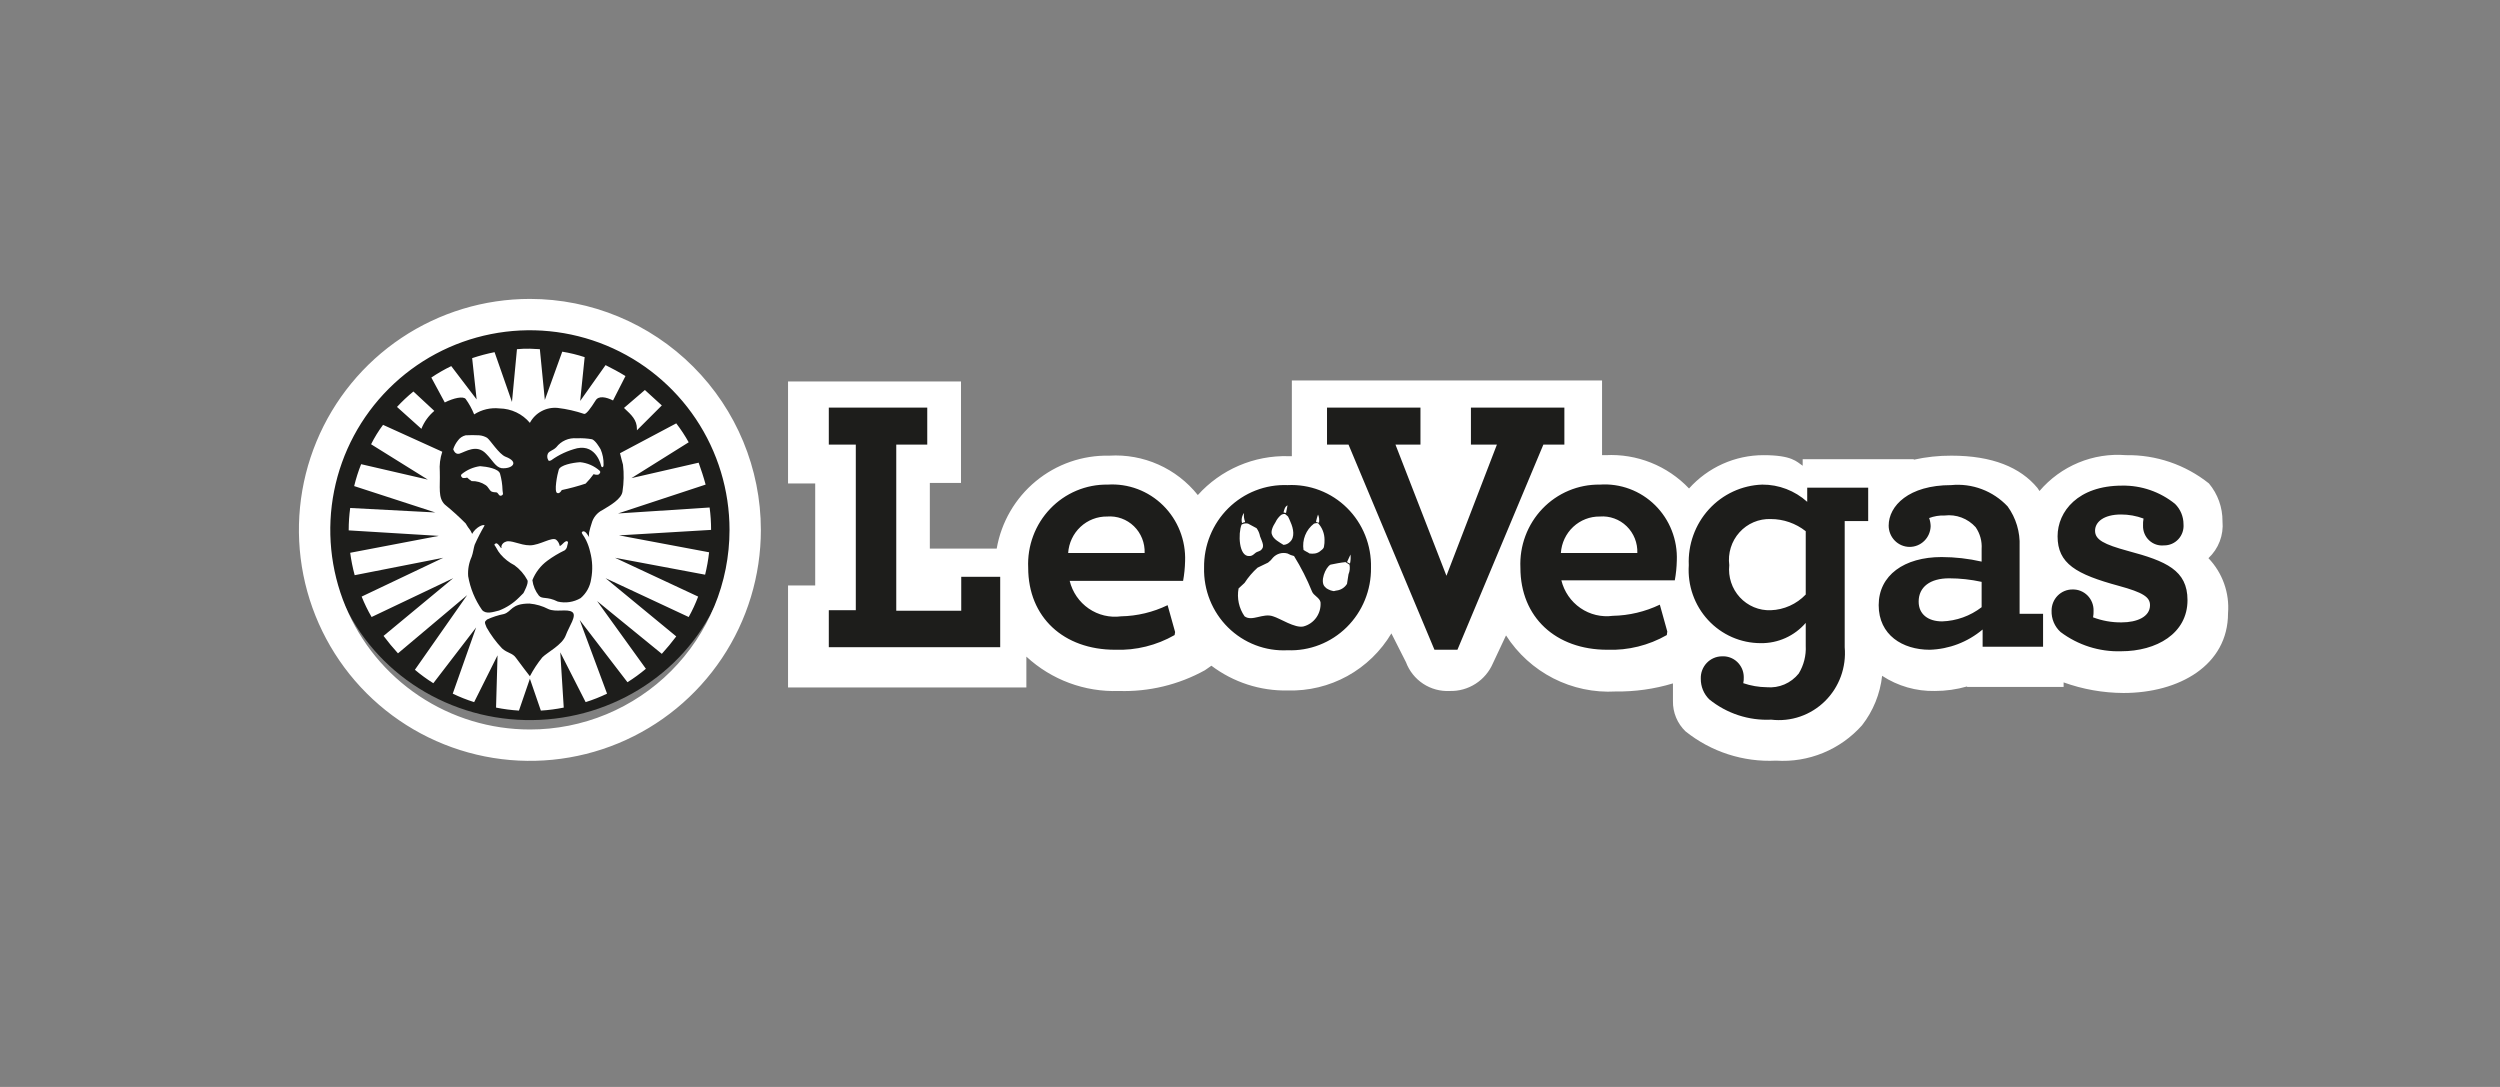 <svg width="184" height="80" viewBox="0 0 184 80" fill="none" xmlns="http://www.w3.org/2000/svg">
<rect x="0" y="0" width="184" height="80" fill="#808080" stroke="none"/>
<path d="M162.54 41.081C162.908 40.739 163.193 40.316 163.372 39.846C163.552 39.376 163.622 38.87 163.576 38.369C163.584 37.35 163.23 36.361 162.577 35.581C160.843 34.198 158.685 33.462 156.471 33.5C155.278 33.404 154.079 33.593 152.973 34.052C151.867 34.511 150.884 35.226 150.106 36.139C150.07 36.064 149.995 35.99 149.958 35.916C148.7 34.392 146.627 33.537 143.63 33.537C142.697 33.532 141.766 33.632 140.854 33.834V33.797H132.677V34.28C132.233 33.983 131.9 33.5 129.791 33.5C128.758 33.5 127.736 33.718 126.792 34.141C125.848 34.563 125.004 35.181 124.313 35.952C123.525 35.123 122.569 34.475 121.509 34.052C120.449 33.629 119.31 33.44 118.171 33.5H117.911V28H95.08V33.574H94.82C93.57 33.54 92.328 33.779 91.178 34.273C90.028 34.767 88.998 35.505 88.159 36.436C87.384 35.465 86.388 34.694 85.255 34.19C84.121 33.685 82.884 33.462 81.647 33.537C79.679 33.493 77.761 34.158 76.24 35.413C74.719 36.667 73.696 38.428 73.357 40.375H68.436V35.544H70.73V28.074H58V35.581H59.999V43.089H58V50.595H75.541V48.328C77.391 50.038 79.838 50.945 82.35 50.856C84.557 50.926 86.742 50.4 88.677 49.332L89.159 48.997C90.778 50.219 92.758 50.861 94.784 50.819C96.311 50.862 97.823 50.496 99.163 49.758C100.503 49.02 101.622 47.936 102.406 46.618L103.48 48.738C103.723 49.388 104.166 49.944 104.745 50.325C105.323 50.705 106.008 50.891 106.699 50.856C107.372 50.875 108.036 50.69 108.603 50.325C109.171 49.961 109.616 49.433 109.882 48.812L110.843 46.767C111.704 48.11 112.905 49.2 114.322 49.925C115.739 50.649 117.323 50.983 118.911 50.893C120.339 50.912 121.761 50.711 123.129 50.298V51.599C123.121 52.015 123.2 52.428 123.359 52.811C123.518 53.195 123.755 53.542 124.055 53.829C125.94 55.338 128.308 56.104 130.716 55.983C131.898 56.061 133.082 55.866 134.178 55.416C135.275 54.965 136.255 54.27 137.044 53.383C137.866 52.331 138.378 51.069 138.524 49.74C139.678 50.496 141.032 50.885 142.409 50.856C143.21 50.856 144.008 50.744 144.778 50.522V50.558H151.882V50.224C153.296 50.733 154.785 50.996 156.286 51.004C160.393 51.004 163.983 48.96 163.983 45.132C164.042 44.393 163.944 43.649 163.695 42.951C163.446 42.253 163.053 41.615 162.54 41.081" fill="white"/>
<path d="M156.623 40.551C154.858 40.067 154.196 39.731 154.196 39.06C154.196 38.427 154.821 37.867 156.109 37.867C156.674 37.866 157.234 37.967 157.764 38.165C157.732 38.337 157.72 38.512 157.727 38.687C157.721 38.889 157.758 39.09 157.835 39.276C157.912 39.463 158.028 39.631 158.174 39.768C158.32 39.906 158.494 40.011 158.683 40.075C158.872 40.139 159.073 40.162 159.271 40.141C159.47 40.144 159.667 40.104 159.849 40.025C160.032 39.946 160.196 39.828 160.331 39.681C160.466 39.534 160.569 39.359 160.634 39.169C160.698 38.978 160.723 38.776 160.706 38.576C160.705 38.297 160.649 38.022 160.542 37.766C160.434 37.51 160.278 37.278 160.081 37.084C158.975 36.191 157.596 35.716 156.182 35.742C152.945 35.742 151.438 37.643 151.438 39.471C151.438 41.483 152.798 42.266 155.962 43.124C157.727 43.608 158.241 43.944 158.241 44.541C158.241 45.398 157.286 45.808 156.145 45.808C155.43 45.816 154.719 45.69 154.049 45.436C154.08 45.276 154.092 45.113 154.086 44.95C154.091 44.743 154.055 44.537 153.979 44.345C153.903 44.152 153.789 43.978 153.645 43.831C153.5 43.685 153.328 43.57 153.138 43.493C152.948 43.416 152.745 43.38 152.541 43.385C152.337 43.383 152.136 43.422 151.947 43.5C151.759 43.578 151.588 43.694 151.444 43.839C151.301 43.985 151.187 44.158 151.11 44.349C151.033 44.54 150.995 44.744 150.996 44.95C150.987 45.245 151.041 45.537 151.155 45.808C151.27 46.079 151.441 46.321 151.658 46.517C152.943 47.482 154.51 47.981 156.109 47.933C158.719 47.933 161 46.629 161 44.168C161 41.968 159.418 41.297 156.623 40.551M132.902 43.757C132.223 44.466 131.3 44.88 130.327 44.913C129.903 44.929 129.48 44.853 129.087 44.688C128.695 44.524 128.342 44.276 128.052 43.962C127.763 43.647 127.543 43.273 127.409 42.864C127.275 42.456 127.229 42.023 127.274 41.595C127.218 41.162 127.256 40.721 127.386 40.304C127.515 39.887 127.733 39.504 128.024 39.181C128.314 38.858 128.671 38.603 129.069 38.434C129.466 38.265 129.896 38.186 130.327 38.202C131.26 38.201 132.166 38.516 132.902 39.097L132.902 43.757ZM133.011 36.935C132.1 36.113 130.922 35.661 129.702 35.667C128.961 35.691 128.233 35.865 127.559 36.177C126.885 36.489 126.279 36.934 125.776 37.485C125.273 38.037 124.883 38.684 124.629 39.39C124.375 40.095 124.261 40.845 124.295 41.595C124.246 42.331 124.346 43.069 124.59 43.763C124.834 44.458 125.216 45.094 125.713 45.633C126.209 46.171 126.81 46.6 127.477 46.893C128.144 47.186 128.864 47.337 129.591 47.336C130.217 47.345 130.837 47.217 131.408 46.959C131.98 46.702 132.489 46.322 132.902 45.845V47.524C132.94 48.244 132.76 48.959 132.386 49.573C132.105 49.923 131.743 50.198 131.333 50.374C130.923 50.549 130.476 50.62 130.033 50.58C129.444 50.573 128.861 50.472 128.304 50.282C128.335 50.135 128.348 49.985 128.341 49.835C128.34 49.625 128.297 49.417 128.214 49.225C128.13 49.033 128.009 48.86 127.858 48.717C127.706 48.573 127.527 48.463 127.332 48.393C127.137 48.322 126.93 48.293 126.723 48.306C126.515 48.309 126.309 48.354 126.118 48.439C125.927 48.523 125.755 48.645 125.611 48.798C125.467 48.951 125.355 49.131 125.28 49.328C125.206 49.526 125.171 49.736 125.178 49.947C125.174 50.231 125.227 50.514 125.334 50.777C125.442 51.039 125.601 51.277 125.803 51.475C127.094 52.518 128.715 53.048 130.363 52.967C131.081 53.052 131.808 52.974 132.492 52.738C133.176 52.503 133.8 52.115 134.318 51.605C134.836 51.094 135.235 50.473 135.486 49.786C135.737 49.099 135.834 48.364 135.77 47.635V38.351H137.499V35.891H133.011V36.935ZM115.138 32.721V30H108.26V32.721H110.173L106.458 42.378L102.706 32.721H104.546V30H97.668V32.721H99.25L105.576 47.822H107.267L113.593 32.721L115.138 32.721ZM145.848 44.69C145.009 45.335 143.994 45.7 142.942 45.734C141.912 45.734 141.213 45.212 141.213 44.28C141.213 43.199 142.059 42.564 143.456 42.564C144.26 42.565 145.062 42.653 145.848 42.825V44.69ZM148.643 40.216C148.689 39.161 148.378 38.121 147.76 37.27C147.23 36.707 146.58 36.273 145.86 36.002C145.139 35.73 144.368 35.629 143.603 35.704C140.477 35.704 139.006 37.234 139.006 38.687C139.007 39.099 139.167 39.494 139.453 39.787C139.738 40.08 140.126 40.246 140.532 40.252C140.939 40.257 141.33 40.099 141.623 39.813C141.916 39.528 142.085 39.137 142.096 38.725C142.092 38.521 142.054 38.32 141.985 38.128C142.349 37.99 142.737 37.926 143.125 37.941C143.545 37.89 143.971 37.941 144.368 38.091C144.765 38.24 145.121 38.483 145.406 38.799C145.73 39.266 145.886 39.832 145.848 40.402V41.334C144.882 41.114 143.895 41.001 142.905 40.999C140.147 40.999 138.271 42.341 138.271 44.541C138.271 46.74 140.036 47.822 142.023 47.822C143.45 47.781 144.822 47.256 145.921 46.331V47.598H150.37V45.175H148.643L148.643 40.216ZM114.88 40.701C114.928 39.966 115.253 39.278 115.786 38.778C116.32 38.279 117.023 38.006 117.749 38.016C118.109 37.987 118.471 38.036 118.811 38.16C119.151 38.283 119.462 38.478 119.722 38.731C119.983 38.985 120.187 39.291 120.323 39.631C120.458 39.97 120.521 40.335 120.507 40.701H114.88ZM117.749 35.667C116.963 35.655 116.182 35.807 115.455 36.112C114.728 36.417 114.07 36.871 113.522 37.443C112.974 38.016 112.548 38.697 112.269 39.443C111.991 40.189 111.865 40.985 111.902 41.782C111.902 45.436 114.512 47.822 118.3 47.822C119.83 47.877 121.344 47.502 122.677 46.74L122.713 46.48L122.163 44.503C121.08 45.021 119.902 45.301 118.705 45.324C117.867 45.437 117.018 45.233 116.319 44.752C115.62 44.27 115.121 43.544 114.917 42.713H123.265C123.353 42.234 123.402 41.748 123.413 41.26C123.444 40.504 123.318 39.751 123.042 39.048C122.767 38.345 122.348 37.709 121.814 37.181C121.279 36.653 120.641 36.245 119.941 35.985C119.24 35.724 118.494 35.615 117.749 35.667M70.747 44.95H65.965V32.721H68.246V30H61V32.721H62.987V44.913H61V47.635H73.615V42.453H70.747V44.95ZM99.359 41.483L99.139 41.371C99.212 41.185 99.323 40.999 99.397 40.813C99.421 41.037 99.408 41.263 99.359 41.483M99.25 42.266C99.212 42.49 99.176 42.752 99.139 42.974C99.058 43.104 98.951 43.215 98.824 43.298C98.697 43.382 98.553 43.437 98.404 43.459C98.293 43.459 98.183 43.534 98.109 43.497C97.994 43.477 97.883 43.439 97.779 43.385C97.679 43.345 97.591 43.281 97.521 43.199C97.116 42.825 97.558 41.745 97.926 41.558C98.293 41.483 98.662 41.409 99.029 41.371C99.139 41.446 99.212 41.483 99.323 41.558C99.37 41.796 99.345 42.043 99.25 42.266M97.227 40.514C97.105 40.632 96.951 40.709 96.785 40.737C96.651 40.756 96.515 40.756 96.381 40.737C96.3 40.68 96.213 40.63 96.123 40.588C96.05 40.551 96.013 40.514 95.939 40.476C95.882 40.112 95.923 39.739 96.059 39.398C96.195 39.056 96.421 38.759 96.711 38.538C96.806 38.505 96.906 38.492 97.006 38.501C97.316 38.833 97.487 39.273 97.485 39.73C97.491 39.893 97.478 40.056 97.447 40.216C97.447 40.327 97.338 40.439 97.227 40.514M95.939 46.106C95.314 46.255 94.21 45.51 93.696 45.361C92.961 45.099 92.151 45.771 91.6 45.361C91.395 45.066 91.25 44.733 91.174 44.38C91.099 44.028 91.093 43.664 91.159 43.31C91.306 43.161 91.453 43.05 91.6 42.901C91.869 42.487 92.19 42.111 92.556 41.781C92.814 41.669 93.071 41.52 93.328 41.409C93.469 41.304 93.593 41.178 93.696 41.036C93.831 40.893 94.001 40.79 94.189 40.737C94.376 40.685 94.575 40.685 94.762 40.737C94.912 40.822 95.073 40.885 95.24 40.924C95.755 41.753 96.198 42.627 96.564 43.534C96.675 43.832 97.116 43.981 97.19 44.317C97.223 44.717 97.115 45.115 96.886 45.443C96.658 45.77 96.322 46.005 95.939 46.106M91.379 38.613C91.45 38.569 91.528 38.54 91.61 38.527C91.692 38.514 91.776 38.517 91.857 38.538C92.078 38.65 92.261 38.762 92.483 38.874C92.612 39.05 92.7 39.254 92.739 39.471C92.924 39.955 93.108 40.253 92.777 40.514C92.694 40.558 92.608 40.595 92.519 40.625C92.336 40.7 92.225 40.924 91.967 40.924C91.159 40.999 91.121 39.246 91.379 38.613ZM91.562 37.755C91.53 37.969 91.556 38.188 91.637 38.388V38.427C91.558 38.434 91.483 38.459 91.415 38.501C91.381 38.373 91.376 38.239 91.402 38.11C91.427 37.98 91.482 37.859 91.562 37.755ZM93.88 38.427C93.975 38.224 94.113 38.045 94.285 37.904C94.371 37.845 94.475 37.819 94.579 37.83C94.615 37.867 94.726 37.941 94.799 38.016C94.867 38.15 94.929 38.287 94.984 38.427C95.204 38.911 95.314 39.544 94.946 39.88C94.82 40.012 94.65 40.092 94.468 40.104C94.174 39.918 93.733 39.694 93.622 39.358C93.513 39.134 93.66 38.762 93.88 38.427ZM94.762 37.195L94.652 37.755C94.59 37.746 94.529 37.734 94.468 37.718C94.505 37.532 94.579 37.27 94.762 37.195M97.006 37.867C97.089 38.054 97.115 38.262 97.08 38.464C97.016 38.473 96.951 38.46 96.896 38.427L96.858 38.388C96.898 38.212 96.947 38.038 97.006 37.867M94.763 35.704C93.96 35.673 93.16 35.807 92.41 36.1C91.661 36.392 90.978 36.837 90.403 37.405C89.829 37.974 89.374 38.655 89.068 39.407C88.761 40.16 88.609 40.968 88.62 41.782C88.6 42.598 88.746 43.41 89.049 44.167C89.352 44.923 89.806 45.609 90.383 46.179C90.96 46.75 91.646 47.193 92.4 47.482C93.153 47.771 93.958 47.9 94.763 47.859C95.565 47.89 96.365 47.756 97.115 47.463C97.864 47.171 98.547 46.727 99.122 46.158C99.696 45.59 100.151 44.908 100.457 44.156C100.764 43.403 100.916 42.596 100.905 41.782C100.925 40.965 100.779 40.153 100.476 39.396C100.173 38.639 99.719 37.954 99.142 37.384C98.565 36.813 97.879 36.37 97.125 36.081C96.371 35.792 95.567 35.663 94.763 35.704ZM78.617 40.701C78.665 39.966 78.989 39.278 79.523 38.778C80.057 38.279 80.76 38.006 81.486 38.016C81.846 37.988 82.208 38.036 82.548 38.16C82.888 38.283 83.199 38.478 83.459 38.731C83.72 38.985 83.924 39.291 84.06 39.631C84.195 39.97 84.258 40.335 84.245 40.701H78.617ZM81.523 35.667C80.736 35.655 79.955 35.807 79.228 36.112C78.501 36.418 77.843 36.871 77.296 37.444C76.748 38.016 76.321 38.697 76.043 39.443C75.764 40.189 75.639 40.985 75.675 41.782C75.675 45.436 78.286 47.822 82.075 47.822C83.604 47.877 85.118 47.502 86.451 46.74L86.488 46.517L85.936 44.541C84.867 45.058 83.7 45.338 82.516 45.361C81.678 45.474 80.829 45.271 80.13 44.79C79.431 44.308 78.932 43.583 78.728 42.752H87.076C87.163 42.272 87.212 41.785 87.223 41.297C87.251 40.538 87.121 39.781 86.842 39.075C86.564 38.369 86.142 37.73 85.605 37.2C85.068 36.67 84.427 36.259 83.724 35.995C83.021 35.731 82.271 35.619 81.523 35.667" fill="#1D1D1B"/>
<path d="M38.999 24C41.966 24 44.866 24.85 47.333 26.443C49.8 28.037 51.723 30.301 52.858 32.951C53.993 35.6 54.291 38.516 53.712 41.329C53.133 44.141 51.705 46.725 49.607 48.753C47.509 50.781 44.836 52.162 41.926 52.721C39.017 53.281 36 52.994 33.26 51.896C30.519 50.799 28.176 48.94 26.528 46.555C24.88 44.171 24 41.367 24 38.499C24.006 34.656 25.588 30.971 28.4 28.253C31.211 25.535 35.023 24.006 38.999 24Z" fill="#1D1D1B"/>
<path d="M44.313 34.383C44.386 34.383 44.422 34.347 44.422 34.2C44.433 33.81 44.358 33.422 44.203 33.064C44.093 32.881 43.836 32.441 43.581 32.331C43.206 32.264 42.825 32.24 42.445 32.259C42.159 32.233 41.871 32.279 41.609 32.395C41.346 32.51 41.117 32.69 40.943 32.917C40.686 33.174 40.429 33.174 40.319 33.395C40.286 33.471 40.272 33.554 40.279 33.637C40.285 33.72 40.312 33.8 40.356 33.871C40.393 33.981 40.576 33.871 40.576 33.871C41.149 33.459 41.796 33.161 42.481 32.991C43.91 32.698 44.239 34.274 44.239 34.274C44.239 34.274 44.276 34.383 44.313 34.383M31.966 30.243L30.427 28.814C29.998 29.164 29.595 29.544 29.219 29.95L31.014 31.562C31.216 31.05 31.544 30.597 31.966 30.243M39 53.691C36.094 53.691 33.254 52.83 30.838 51.215C28.422 49.6 26.538 47.306 25.427 44.621C24.315 41.937 24.024 38.982 24.591 36.132C25.158 33.282 26.557 30.665 28.612 28.61C30.667 26.555 33.285 25.156 36.135 24.589C38.985 24.023 41.939 24.314 44.624 25.426C47.308 26.538 49.603 28.421 51.217 30.837C52.831 33.254 53.693 36.094 53.693 39C53.693 40.929 53.313 42.84 52.575 44.623C51.836 46.405 50.754 48.025 49.39 49.389C48.025 50.754 46.405 51.836 44.623 52.574C42.84 53.312 40.929 53.692 39 53.691ZM39 22C35.638 22 32.351 22.997 29.555 24.865C26.76 26.733 24.581 29.388 23.294 32.494C22.007 35.601 21.671 39.019 22.327 42.316C22.983 45.614 24.602 48.643 26.979 51.021C29.357 53.398 32.386 55.017 35.684 55.673C38.981 56.329 42.399 55.993 45.506 54.706C48.612 53.419 51.267 51.24 53.135 48.445C55.003 45.649 56 42.362 56 39C55.997 34.492 54.205 30.17 51.017 26.983C47.83 23.795 43.508 22.003 39 22ZM35.336 34.31C34.839 34.376 34.369 34.579 33.981 34.897C33.908 34.969 33.908 35.043 34.017 35.153C34.127 35.226 34.384 35.153 34.384 35.153C34.486 35.248 34.597 35.333 34.714 35.409C35.078 35.396 35.437 35.499 35.739 35.702C35.96 35.849 35.996 36.069 36.179 36.179C36.326 36.252 36.509 36.215 36.583 36.252C36.693 36.326 36.729 36.545 36.912 36.472C37.095 36.398 36.986 36.252 36.986 36.069C36.975 35.66 36.913 35.254 36.802 34.86C36.693 34.493 35.85 34.347 35.336 34.31ZM41.638 46.767C41.382 47.464 40.283 48.012 39.917 48.379C39.566 48.811 39.258 49.278 39 49.771C39 49.771 38.231 48.782 37.974 48.416C37.719 48.05 37.352 48.086 36.948 47.719C36.509 47.255 36.128 46.738 35.813 46.181C35.667 45.814 35.629 45.778 35.85 45.595C36.247 45.411 36.665 45.276 37.095 45.191C37.681 45.009 37.608 44.422 38.964 44.422C39.45 44.464 39.923 44.601 40.356 44.826C40.905 45.081 41.748 44.788 42.115 45.045C42.481 45.302 41.895 46.071 41.638 46.767M52.336 39C52.337 38.449 52.301 37.898 52.227 37.352L45.486 37.791L51.934 35.666C51.787 35.116 51.603 34.567 51.42 34.053L46.474 35.19L50.688 32.552C50.417 32.066 50.111 31.6 49.772 31.159L45.632 33.357C45.705 33.614 45.779 33.981 45.852 34.2C45.93 34.858 45.917 35.524 45.815 36.179C45.741 36.728 44.9 37.205 44.35 37.534C44.152 37.632 43.978 37.77 43.839 37.941C43.699 38.112 43.599 38.311 43.543 38.524C43.47 38.74 43.409 38.96 43.36 39.183C43.342 39.304 43.342 39.428 43.36 39.55C43.338 39.481 43.3 39.418 43.25 39.366C43.067 39.073 42.92 39.073 42.848 39.146C42.738 39.219 42.994 39.44 43.141 39.769C43.27 40.038 43.369 40.321 43.434 40.612C43.611 41.27 43.636 41.959 43.507 42.627C43.428 43.169 43.155 43.664 42.738 44.019C42.23 44.319 41.626 44.411 41.052 44.276C40.246 43.872 39.917 44.129 39.66 43.836C39.401 43.508 39.236 43.115 39.184 42.7C39.41 42.13 39.79 41.635 40.283 41.271C40.685 40.974 41.114 40.717 41.565 40.502C41.616 40.462 41.658 40.412 41.69 40.355C41.721 40.299 41.741 40.237 41.748 40.172C41.785 39.989 41.858 39.879 41.748 39.843C41.675 39.805 41.638 39.843 41.529 39.916C41.382 40.062 41.236 40.209 41.198 40.172C41.162 40.136 41.198 40.136 41.162 40.062C41.121 39.934 41.045 39.82 40.943 39.733C40.65 39.476 39.733 40.136 39 40.136C38.267 40.136 37.572 39.696 37.205 39.879C37.136 39.901 37.074 39.94 37.023 39.991C36.972 40.041 36.934 40.104 36.912 40.172C36.876 40.282 36.948 40.282 36.912 40.319C36.839 40.355 36.802 40.209 36.693 40.098C36.582 39.989 36.546 39.952 36.436 40.026C36.326 40.098 36.436 40.136 36.546 40.355C36.626 40.513 36.724 40.66 36.839 40.795C37.125 41.129 37.473 41.403 37.865 41.602C38.261 41.891 38.587 42.267 38.817 42.7C38.927 42.92 38.56 43.579 38.524 43.653L38.194 43.983C37.778 44.399 37.279 44.724 36.729 44.935C36.289 45.045 35.776 45.228 35.483 44.898C34.962 44.153 34.611 43.303 34.457 42.407C34.422 41.917 34.51 41.425 34.714 40.978C34.824 40.685 34.86 40.319 34.934 40.099C35.152 39.609 35.396 39.133 35.667 38.67C35.557 38.56 35.007 38.817 34.75 39.293L34.641 39.073C34.603 39 34.531 38.926 34.457 38.817C34.42 38.743 34.348 38.67 34.274 38.524C33.785 38.033 33.272 37.568 32.734 37.131C32.222 36.619 32.405 35.886 32.369 34.714C32.331 34.218 32.393 33.719 32.552 33.248L28.192 31.269C27.856 31.718 27.562 32.196 27.312 32.698L31.49 35.3L26.579 34.164C26.37 34.688 26.199 35.227 26.067 35.776L32.039 37.717L25.774 37.388C25.701 37.922 25.664 38.461 25.664 39V39.036L32.296 39.44L25.774 40.685C25.848 41.241 25.958 41.792 26.104 42.334L32.626 41.052L26.617 43.909C26.824 44.427 27.069 44.929 27.35 45.412L33.358 42.553L28.229 46.803C28.558 47.243 28.924 47.683 29.291 48.086L34.384 43.8L30.536 49.295C30.964 49.657 31.418 49.987 31.893 50.285L35.043 46.181L33.322 51.053C33.831 51.299 34.357 51.507 34.897 51.676L36.619 48.233L36.509 52.079C37.065 52.191 37.628 52.264 38.195 52.3L39 49.955L39.807 52.3C40.373 52.265 40.935 52.191 41.491 52.079L41.236 48.012L43.103 51.676C43.643 51.507 44.17 51.299 44.679 51.053L42.664 45.631L46.181 50.211C46.656 49.914 47.11 49.584 47.538 49.222L43.946 44.239L48.71 48.123C49.076 47.719 49.443 47.279 49.772 46.84L44.569 42.554L50.688 45.412C50.957 44.929 51.19 44.426 51.384 43.909L45.265 41.052L51.897 42.297C52.03 41.754 52.128 41.204 52.19 40.648L45.559 39.403L52.336 39ZM45.962 30.06C46.474 30.536 46.877 30.903 46.877 31.562V31.672L48.71 29.84C48.27 29.438 47.867 29.071 47.464 28.704L45.926 30.024L45.962 30.06ZM37.205 33.614C36.729 33.431 36.069 32.369 35.85 32.222C35.671 32.117 35.47 32.054 35.264 32.038C34.934 32.02 34.604 32.02 34.274 32.038C34.035 32.094 33.826 32.238 33.688 32.442C33.542 32.628 33.43 32.839 33.358 33.064C33.358 33.064 33.469 33.467 33.798 33.395C34.274 33.248 35.081 32.662 35.776 33.395C36.253 33.871 36.472 34.383 36.912 34.457C37.681 34.53 38.267 34.017 37.205 33.614M41.126 34.567C41.016 34.897 40.759 36.216 41.016 36.288C41.198 36.362 41.345 36.069 41.345 36.069C41.939 35.943 42.526 35.784 43.103 35.593C43.315 35.375 43.511 35.142 43.69 34.897C43.69 34.897 43.983 35.007 44.093 34.897C44.203 34.786 44.203 34.714 44.129 34.64C43.73 34.289 43.23 34.071 42.701 34.017C42.115 34.054 41.236 34.236 41.126 34.567M34.274 29.364C34.527 29.716 34.736 30.097 34.897 30.5C35.451 30.144 36.111 29.989 36.766 30.06C37.192 30.067 37.613 30.165 37.999 30.348C38.384 30.531 38.726 30.795 39 31.123C39.194 30.756 39.493 30.456 39.859 30.261C40.224 30.065 40.639 29.983 41.052 30.024C41.713 30.103 42.364 30.251 42.995 30.464C43.141 30.5 43.471 30.06 43.836 29.474C44.057 29.107 44.607 29.217 45.119 29.474L46.035 27.678C45.559 27.385 45.083 27.129 44.569 26.873L42.701 29.51L43.031 26.286C42.493 26.109 41.941 25.974 41.382 25.883L40.1 29.438L39.733 25.7C39.477 25.7 39.22 25.664 39 25.664C38.682 25.658 38.364 25.67 38.048 25.7L37.681 29.584L36.4 25.919C35.841 26.032 35.29 26.179 34.75 26.359L35.081 29.4L33.212 26.945C32.704 27.19 32.214 27.472 31.746 27.788L32.735 29.621C33.395 29.29 34.091 29.143 34.274 29.364" fill="white"/>
</svg>
